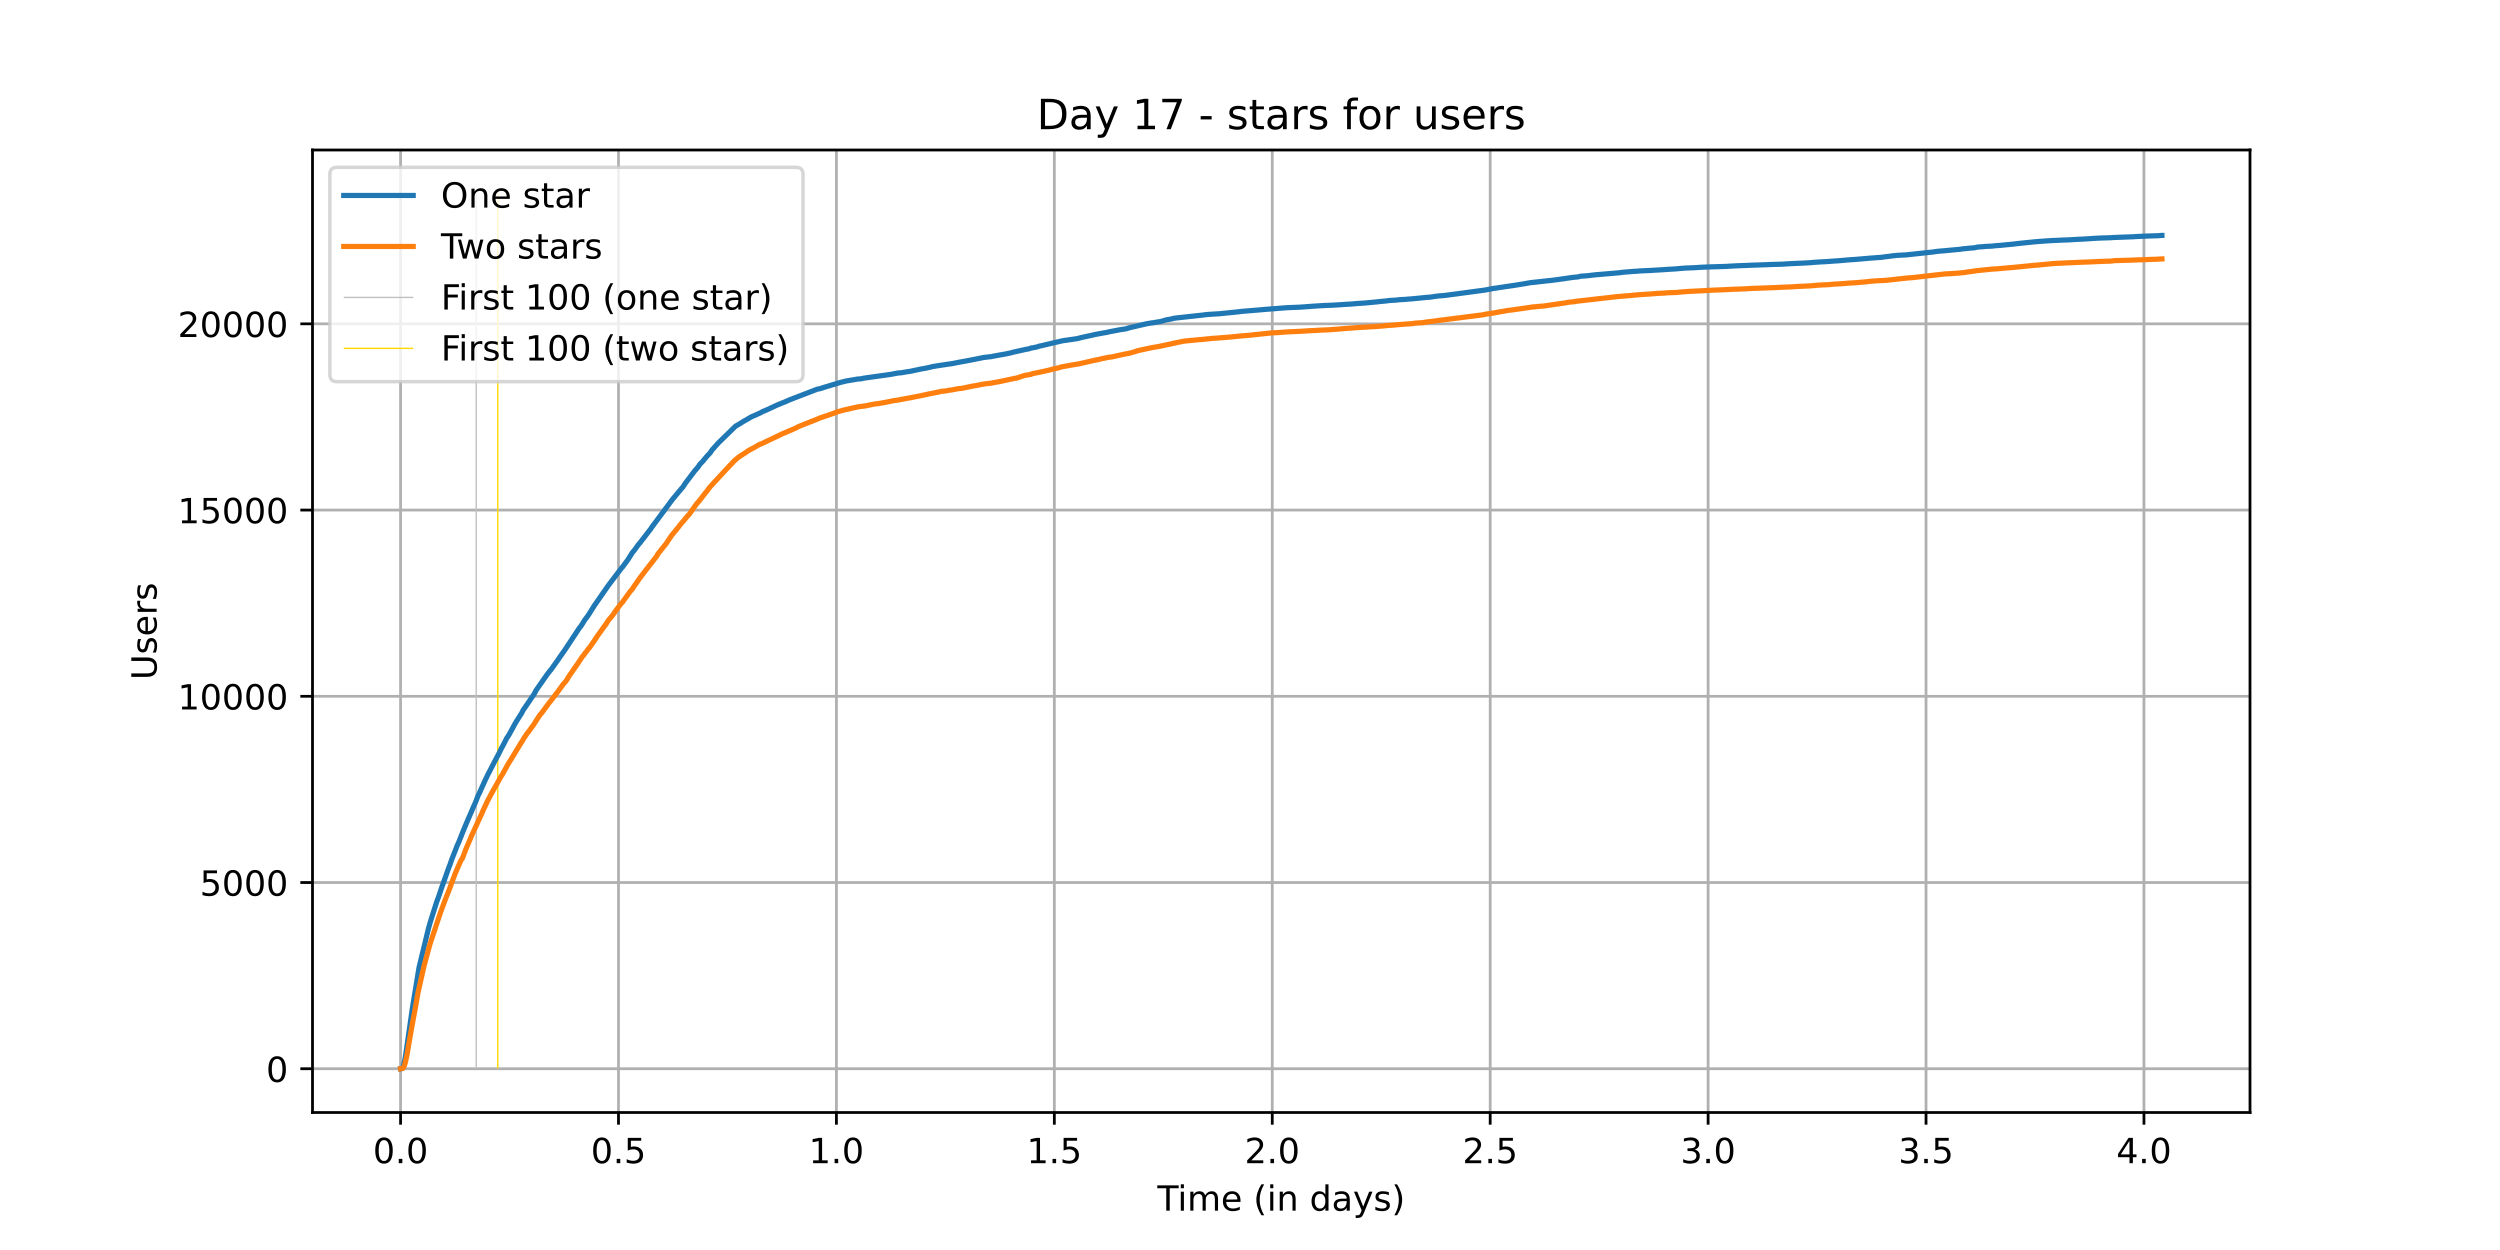 <?xml version="1.0" encoding="utf-8" standalone="no"?>
<!DOCTYPE svg PUBLIC "-//W3C//DTD SVG 1.1//EN"
  "http://www.w3.org/Graphics/SVG/1.1/DTD/svg11.dtd">
<!-- Created with matplotlib (https://matplotlib.org/) -->
<svg height="360pt" version="1.1" viewBox="0 0 720 360" width="720pt" xmlns="http://www.w3.org/2000/svg" xmlns:xlink="http://www.w3.org/1999/xlink">
 <defs>
  <style type="text/css">*{stroke-linecap:butt;stroke-linejoin:round;}</style>
 </defs>
 <g id="figure_1">
  <g id="patch_1">
   <path d="M 0 360 
L 720 360 
L 720 0 
L 0 0 
z
" style="fill:#ffffff;"/>
  </g>
  <g id="axes_1">
   <g id="patch_2">
    <path d="M 90 320.4 
L 648 320.4 
L 648 43.2 
L 90 43.2 
z
" style="fill:#ffffff;"/>
   </g>
   <g id="matplotlib.axis_1">
    <g id="xtick_1">
     <g id="line2d_1">
      <path clip-path="url(#p33cd0aee3c)" d="M 115.364 320.4 
L 115.364 43.2 
" style="fill:none;stroke:#b0b0b0;stroke-linecap:square;stroke-width:0.8;"/>
     </g>
     <g id="line2d_2">
      <defs>
       <path d="M 0 0 
L 0 3.5 
" id="mde3e3aaac9" style="stroke:#000000;stroke-width:0.8;"/>
      </defs>
      <g>
       <use style="stroke:#000000;stroke-width:0.8;" x="115.364" xlink:href="#mde3e3aaac9" y="320.4"/>
      </g>
     </g>
     <g id="text_1">
      <!-- 0.0 -->
      <g transform="translate(107.412 334.998)scale(0.1 -0.1)">
       <defs>
        <path d="M 31.781 66.406 
Q 24.172 66.406 20.328 58.906 
Q 16.5 51.422 16.5 36.375 
Q 16.5 21.391 20.328 13.891 
Q 24.172 6.391 31.781 6.391 
Q 39.453 6.391 43.281 13.891 
Q 47.125 21.391 47.125 36.375 
Q 47.125 51.422 43.281 58.906 
Q 39.453 66.406 31.781 66.406 
z
M 31.781 74.219 
Q 44.047 74.219 50.516 64.516 
Q 56.984 54.828 56.984 36.375 
Q 56.984 17.969 50.516 8.266 
Q 44.047 -1.422 31.781 -1.422 
Q 19.531 -1.422 13.062 8.266 
Q 6.594 17.969 6.594 36.375 
Q 6.594 54.828 13.062 64.516 
Q 19.531 74.219 31.781 74.219 
z
" id="DejaVuSans-48"/>
        <path d="M 10.688 12.406 
L 21 12.406 
L 21 0 
L 10.688 0 
z
" id="DejaVuSans-46"/>
       </defs>
       <use xlink:href="#DejaVuSans-48"/>
       <use x="63.623" xlink:href="#DejaVuSans-46"/>
       <use x="95.41" xlink:href="#DejaVuSans-48"/>
      </g>
     </g>
    </g>
    <g id="xtick_2">
     <g id="line2d_3">
      <path clip-path="url(#p33cd0aee3c)" d="M 178.125 320.4 
L 178.125 43.2 
" style="fill:none;stroke:#b0b0b0;stroke-linecap:square;stroke-width:0.8;"/>
     </g>
     <g id="line2d_4">
      <g>
       <use style="stroke:#000000;stroke-width:0.8;" x="178.125" xlink:href="#mde3e3aaac9" y="320.4"/>
      </g>
     </g>
     <g id="text_2">
      <!-- 0.5 -->
      <g transform="translate(170.174 334.998)scale(0.1 -0.1)">
       <defs>
        <path d="M 10.797 72.906 
L 49.516 72.906 
L 49.516 64.594 
L 19.828 64.594 
L 19.828 46.734 
Q 21.969 47.469 24.109 47.828 
Q 26.266 48.188 28.422 48.188 
Q 40.625 48.188 47.75 41.5 
Q 54.891 34.812 54.891 23.391 
Q 54.891 11.625 47.562 5.094 
Q 40.234 -1.422 26.906 -1.422 
Q 22.312 -1.422 17.547 -0.641 
Q 12.797 0.141 7.719 1.703 
L 7.719 11.625 
Q 12.109 9.234 16.797 8.062 
Q 21.484 6.891 26.703 6.891 
Q 35.156 6.891 40.078 11.328 
Q 45.016 15.766 45.016 23.391 
Q 45.016 31 40.078 35.438 
Q 35.156 39.891 26.703 39.891 
Q 22.75 39.891 18.812 39.016 
Q 14.891 38.141 10.797 36.281 
z
" id="DejaVuSans-53"/>
       </defs>
       <use xlink:href="#DejaVuSans-48"/>
       <use x="63.623" xlink:href="#DejaVuSans-46"/>
       <use x="95.41" xlink:href="#DejaVuSans-53"/>
      </g>
     </g>
    </g>
    <g id="xtick_3">
     <g id="line2d_5">
      <path clip-path="url(#p33cd0aee3c)" d="M 240.887 320.4 
L 240.887 43.2 
" style="fill:none;stroke:#b0b0b0;stroke-linecap:square;stroke-width:0.8;"/>
     </g>
     <g id="line2d_6">
      <g>
       <use style="stroke:#000000;stroke-width:0.8;" x="240.887" xlink:href="#mde3e3aaac9" y="320.4"/>
      </g>
     </g>
     <g id="text_3">
      <!-- 1.0 -->
      <g transform="translate(232.936 334.998)scale(0.1 -0.1)">
       <defs>
        <path d="M 12.406 8.297 
L 28.516 8.297 
L 28.516 63.922 
L 10.984 60.406 
L 10.984 69.391 
L 28.422 72.906 
L 38.281 72.906 
L 38.281 8.297 
L 54.391 8.297 
L 54.391 0 
L 12.406 0 
z
" id="DejaVuSans-49"/>
       </defs>
       <use xlink:href="#DejaVuSans-49"/>
       <use x="63.623" xlink:href="#DejaVuSans-46"/>
       <use x="95.41" xlink:href="#DejaVuSans-48"/>
      </g>
     </g>
    </g>
    <g id="xtick_4">
     <g id="line2d_7">
      <path clip-path="url(#p33cd0aee3c)" d="M 303.649 320.4 
L 303.649 43.2 
" style="fill:none;stroke:#b0b0b0;stroke-linecap:square;stroke-width:0.8;"/>
     </g>
     <g id="line2d_8">
      <g>
       <use style="stroke:#000000;stroke-width:0.8;" x="303.649" xlink:href="#mde3e3aaac9" y="320.4"/>
      </g>
     </g>
     <g id="text_4">
      <!-- 1.5 -->
      <g transform="translate(295.698 334.998)scale(0.1 -0.1)">
       <use xlink:href="#DejaVuSans-49"/>
       <use x="63.623" xlink:href="#DejaVuSans-46"/>
       <use x="95.41" xlink:href="#DejaVuSans-53"/>
      </g>
     </g>
    </g>
    <g id="xtick_5">
     <g id="line2d_9">
      <path clip-path="url(#p33cd0aee3c)" d="M 366.411 320.4 
L 366.411 43.2 
" style="fill:none;stroke:#b0b0b0;stroke-linecap:square;stroke-width:0.8;"/>
     </g>
     <g id="line2d_10">
      <g>
       <use style="stroke:#000000;stroke-width:0.8;" x="366.411" xlink:href="#mde3e3aaac9" y="320.4"/>
      </g>
     </g>
     <g id="text_5">
      <!-- 2.0 -->
      <g transform="translate(358.46 334.998)scale(0.1 -0.1)">
       <defs>
        <path d="M 19.188 8.297 
L 53.609 8.297 
L 53.609 0 
L 7.328 0 
L 7.328 8.297 
Q 12.938 14.109 22.625 23.891 
Q 32.328 33.688 34.812 36.531 
Q 39.547 41.844 41.422 45.531 
Q 43.312 49.219 43.312 52.781 
Q 43.312 58.594 39.234 62.25 
Q 35.156 65.922 28.609 65.922 
Q 23.969 65.922 18.812 64.312 
Q 13.672 62.703 7.812 59.422 
L 7.812 69.391 
Q 13.766 71.781 18.938 73 
Q 24.125 74.219 28.422 74.219 
Q 39.75 74.219 46.484 68.547 
Q 53.219 62.891 53.219 53.422 
Q 53.219 48.922 51.531 44.891 
Q 49.859 40.875 45.406 35.406 
Q 44.188 33.984 37.641 27.219 
Q 31.109 20.453 19.188 8.297 
z
" id="DejaVuSans-50"/>
       </defs>
       <use xlink:href="#DejaVuSans-50"/>
       <use x="63.623" xlink:href="#DejaVuSans-46"/>
       <use x="95.41" xlink:href="#DejaVuSans-48"/>
      </g>
     </g>
    </g>
    <g id="xtick_6">
     <g id="line2d_11">
      <path clip-path="url(#p33cd0aee3c)" d="M 429.173 320.4 
L 429.173 43.2 
" style="fill:none;stroke:#b0b0b0;stroke-linecap:square;stroke-width:0.8;"/>
     </g>
     <g id="line2d_12">
      <g>
       <use style="stroke:#000000;stroke-width:0.8;" x="429.173" xlink:href="#mde3e3aaac9" y="320.4"/>
      </g>
     </g>
     <g id="text_6">
      <!-- 2.5 -->
      <g transform="translate(421.221 334.998)scale(0.1 -0.1)">
       <use xlink:href="#DejaVuSans-50"/>
       <use x="63.623" xlink:href="#DejaVuSans-46"/>
       <use x="95.41" xlink:href="#DejaVuSans-53"/>
      </g>
     </g>
    </g>
    <g id="xtick_7">
     <g id="line2d_13">
      <path clip-path="url(#p33cd0aee3c)" d="M 491.935 320.4 
L 491.935 43.2 
" style="fill:none;stroke:#b0b0b0;stroke-linecap:square;stroke-width:0.8;"/>
     </g>
     <g id="line2d_14">
      <g>
       <use style="stroke:#000000;stroke-width:0.8;" x="491.935" xlink:href="#mde3e3aaac9" y="320.4"/>
      </g>
     </g>
     <g id="text_7">
      <!-- 3.0 -->
      <g transform="translate(483.983 334.998)scale(0.1 -0.1)">
       <defs>
        <path d="M 40.578 39.312 
Q 47.656 37.797 51.625 33 
Q 55.609 28.219 55.609 21.188 
Q 55.609 10.406 48.188 4.484 
Q 40.766 -1.422 27.094 -1.422 
Q 22.516 -1.422 17.656 -0.516 
Q 12.797 0.391 7.625 2.203 
L 7.625 11.719 
Q 11.719 9.328 16.594 8.109 
Q 21.484 6.891 26.812 6.891 
Q 36.078 6.891 40.938 10.547 
Q 45.797 14.203 45.797 21.188 
Q 45.797 27.641 41.281 31.266 
Q 36.766 34.906 28.719 34.906 
L 20.219 34.906 
L 20.219 43.016 
L 29.109 43.016 
Q 36.375 43.016 40.234 45.922 
Q 44.094 48.828 44.094 54.297 
Q 44.094 59.906 40.109 62.906 
Q 36.141 65.922 28.719 65.922 
Q 24.656 65.922 20.016 65.031 
Q 15.375 64.156 9.812 62.312 
L 9.812 71.094 
Q 15.438 72.656 20.344 73.438 
Q 25.25 74.219 29.594 74.219 
Q 40.828 74.219 47.359 69.109 
Q 53.906 64.016 53.906 55.328 
Q 53.906 49.266 50.438 45.094 
Q 46.969 40.922 40.578 39.312 
z
" id="DejaVuSans-51"/>
       </defs>
       <use xlink:href="#DejaVuSans-51"/>
       <use x="63.623" xlink:href="#DejaVuSans-46"/>
       <use x="95.41" xlink:href="#DejaVuSans-48"/>
      </g>
     </g>
    </g>
    <g id="xtick_8">
     <g id="line2d_15">
      <path clip-path="url(#p33cd0aee3c)" d="M 554.697 320.4 
L 554.697 43.2 
" style="fill:none;stroke:#b0b0b0;stroke-linecap:square;stroke-width:0.8;"/>
     </g>
     <g id="line2d_16">
      <g>
       <use style="stroke:#000000;stroke-width:0.8;" x="554.697" xlink:href="#mde3e3aaac9" y="320.4"/>
      </g>
     </g>
     <g id="text_8">
      <!-- 3.5 -->
      <g transform="translate(546.745 334.998)scale(0.1 -0.1)">
       <use xlink:href="#DejaVuSans-51"/>
       <use x="63.623" xlink:href="#DejaVuSans-46"/>
       <use x="95.41" xlink:href="#DejaVuSans-53"/>
      </g>
     </g>
    </g>
    <g id="xtick_9">
     <g id="line2d_17">
      <path clip-path="url(#p33cd0aee3c)" d="M 617.459 320.4 
L 617.459 43.2 
" style="fill:none;stroke:#b0b0b0;stroke-linecap:square;stroke-width:0.8;"/>
     </g>
     <g id="line2d_18">
      <g>
       <use style="stroke:#000000;stroke-width:0.8;" x="617.459" xlink:href="#mde3e3aaac9" y="320.4"/>
      </g>
     </g>
     <g id="text_9">
      <!-- 4.0 -->
      <g transform="translate(609.507 334.998)scale(0.1 -0.1)">
       <defs>
        <path d="M 37.797 64.312 
L 12.891 25.391 
L 37.797 25.391 
z
M 35.203 72.906 
L 47.609 72.906 
L 47.609 25.391 
L 58.016 25.391 
L 58.016 17.188 
L 47.609 17.188 
L 47.609 0 
L 37.797 0 
L 37.797 17.188 
L 4.891 17.188 
L 4.891 26.703 
z
" id="DejaVuSans-52"/>
       </defs>
       <use xlink:href="#DejaVuSans-52"/>
       <use x="63.623" xlink:href="#DejaVuSans-46"/>
       <use x="95.41" xlink:href="#DejaVuSans-48"/>
      </g>
     </g>
    </g>
    <g id="text_10">
     <!-- Time (in days) -->
     <g transform="translate(333.327 348.677)scale(0.1 -0.1)">
      <defs>
       <path d="M -0.297 72.906 
L 61.375 72.906 
L 61.375 64.594 
L 35.5 64.594 
L 35.5 0 
L 25.594 0 
L 25.594 64.594 
L -0.297 64.594 
z
" id="DejaVuSans-84"/>
       <path d="M 9.422 54.688 
L 18.406 54.688 
L 18.406 0 
L 9.422 0 
z
M 9.422 75.984 
L 18.406 75.984 
L 18.406 64.594 
L 9.422 64.594 
z
" id="DejaVuSans-105"/>
       <path d="M 52 44.188 
Q 55.375 50.25 60.062 53.125 
Q 64.75 56 71.094 56 
Q 79.641 56 84.281 50.016 
Q 88.922 44.047 88.922 33.016 
L 88.922 0 
L 79.891 0 
L 79.891 32.719 
Q 79.891 40.578 77.094 44.375 
Q 74.312 48.188 68.609 48.188 
Q 61.625 48.188 57.562 43.547 
Q 53.516 38.922 53.516 30.906 
L 53.516 0 
L 44.484 0 
L 44.484 32.719 
Q 44.484 40.625 41.703 44.406 
Q 38.922 48.188 33.109 48.188 
Q 26.219 48.188 22.156 43.531 
Q 18.109 38.875 18.109 30.906 
L 18.109 0 
L 9.078 0 
L 9.078 54.688 
L 18.109 54.688 
L 18.109 46.188 
Q 21.188 51.219 25.484 53.609 
Q 29.781 56 35.688 56 
Q 41.656 56 45.828 52.969 
Q 50 49.953 52 44.188 
z
" id="DejaVuSans-109"/>
       <path d="M 56.203 29.594 
L 56.203 25.203 
L 14.891 25.203 
Q 15.484 15.922 20.484 11.062 
Q 25.484 6.203 34.422 6.203 
Q 39.594 6.203 44.453 7.469 
Q 49.312 8.734 54.109 11.281 
L 54.109 2.781 
Q 49.266 0.734 44.188 -0.344 
Q 39.109 -1.422 33.891 -1.422 
Q 20.797 -1.422 13.156 6.188 
Q 5.516 13.812 5.516 26.812 
Q 5.516 40.234 12.766 48.109 
Q 20.016 56 32.328 56 
Q 43.359 56 49.781 48.891 
Q 56.203 41.797 56.203 29.594 
z
M 47.219 32.234 
Q 47.125 39.594 43.094 43.984 
Q 39.062 48.391 32.422 48.391 
Q 24.906 48.391 20.391 44.141 
Q 15.875 39.891 15.188 32.172 
z
" id="DejaVuSans-101"/>
       <path id="DejaVuSans-32"/>
       <path d="M 31 75.875 
Q 24.469 64.656 21.281 53.656 
Q 18.109 42.672 18.109 31.391 
Q 18.109 20.125 21.312 9.062 
Q 24.516 -2 31 -13.188 
L 23.188 -13.188 
Q 15.875 -1.703 12.234 9.375 
Q 8.594 20.453 8.594 31.391 
Q 8.594 42.281 12.203 53.312 
Q 15.828 64.359 23.188 75.875 
z
" id="DejaVuSans-40"/>
       <path d="M 54.891 33.016 
L 54.891 0 
L 45.906 0 
L 45.906 32.719 
Q 45.906 40.484 42.875 44.328 
Q 39.844 48.188 33.797 48.188 
Q 26.516 48.188 22.312 43.547 
Q 18.109 38.922 18.109 30.906 
L 18.109 0 
L 9.078 0 
L 9.078 54.688 
L 18.109 54.688 
L 18.109 46.188 
Q 21.344 51.125 25.703 53.562 
Q 30.078 56 35.797 56 
Q 45.219 56 50.047 50.172 
Q 54.891 44.344 54.891 33.016 
z
" id="DejaVuSans-110"/>
       <path d="M 45.406 46.391 
L 45.406 75.984 
L 54.391 75.984 
L 54.391 0 
L 45.406 0 
L 45.406 8.203 
Q 42.578 3.328 38.25 0.953 
Q 33.938 -1.422 27.875 -1.422 
Q 17.969 -1.422 11.734 6.484 
Q 5.516 14.406 5.516 27.297 
Q 5.516 40.188 11.734 48.094 
Q 17.969 56 27.875 56 
Q 33.938 56 38.25 53.625 
Q 42.578 51.266 45.406 46.391 
z
M 14.797 27.297 
Q 14.797 17.391 18.875 11.75 
Q 22.953 6.109 30.078 6.109 
Q 37.203 6.109 41.297 11.75 
Q 45.406 17.391 45.406 27.297 
Q 45.406 37.203 41.297 42.844 
Q 37.203 48.484 30.078 48.484 
Q 22.953 48.484 18.875 42.844 
Q 14.797 37.203 14.797 27.297 
z
" id="DejaVuSans-100"/>
       <path d="M 34.281 27.484 
Q 23.391 27.484 19.188 25 
Q 14.984 22.516 14.984 16.5 
Q 14.984 11.719 18.141 8.906 
Q 21.297 6.109 26.703 6.109 
Q 34.188 6.109 38.703 11.406 
Q 43.219 16.703 43.219 25.484 
L 43.219 27.484 
z
M 52.203 31.203 
L 52.203 0 
L 43.219 0 
L 43.219 8.297 
Q 40.141 3.328 35.547 0.953 
Q 30.953 -1.422 24.312 -1.422 
Q 15.922 -1.422 10.953 3.297 
Q 6 8.016 6 15.922 
Q 6 25.141 12.172 29.828 
Q 18.359 34.516 30.609 34.516 
L 43.219 34.516 
L 43.219 35.406 
Q 43.219 41.609 39.141 45 
Q 35.062 48.391 27.688 48.391 
Q 23 48.391 18.547 47.266 
Q 14.109 46.141 10.016 43.891 
L 10.016 52.203 
Q 14.938 54.109 19.578 55.047 
Q 24.219 56 28.609 56 
Q 40.484 56 46.344 49.844 
Q 52.203 43.703 52.203 31.203 
z
" id="DejaVuSans-97"/>
       <path d="M 32.172 -5.078 
Q 28.375 -14.844 24.75 -17.812 
Q 21.141 -20.797 15.094 -20.797 
L 7.906 -20.797 
L 7.906 -13.281 
L 13.188 -13.281 
Q 16.891 -13.281 18.938 -11.516 
Q 21 -9.766 23.484 -3.219 
L 25.094 0.875 
L 2.984 54.688 
L 12.5 54.688 
L 29.594 11.922 
L 46.688 54.688 
L 56.203 54.688 
z
" id="DejaVuSans-121"/>
       <path d="M 44.281 53.078 
L 44.281 44.578 
Q 40.484 46.531 36.375 47.5 
Q 32.281 48.484 27.875 48.484 
Q 21.188 48.484 17.844 46.438 
Q 14.5 44.391 14.5 40.281 
Q 14.5 37.156 16.891 35.375 
Q 19.281 33.594 26.516 31.984 
L 29.594 31.297 
Q 39.156 29.25 43.188 25.516 
Q 47.219 21.781 47.219 15.094 
Q 47.219 7.469 41.188 3.016 
Q 35.156 -1.422 24.609 -1.422 
Q 20.219 -1.422 15.453 -0.562 
Q 10.688 0.297 5.422 2 
L 5.422 11.281 
Q 10.406 8.688 15.234 7.391 
Q 20.062 6.109 24.812 6.109 
Q 31.156 6.109 34.562 8.281 
Q 37.984 10.453 37.984 14.406 
Q 37.984 18.062 35.516 20.016 
Q 33.062 21.969 24.703 23.781 
L 21.578 24.516 
Q 13.234 26.266 9.516 29.906 
Q 5.812 33.547 5.812 39.891 
Q 5.812 47.609 11.281 51.797 
Q 16.75 56 26.812 56 
Q 31.781 56 36.172 55.266 
Q 40.578 54.547 44.281 53.078 
z
" id="DejaVuSans-115"/>
       <path d="M 8.016 75.875 
L 15.828 75.875 
Q 23.141 64.359 26.781 53.312 
Q 30.422 42.281 30.422 31.391 
Q 30.422 20.453 26.781 9.375 
Q 23.141 -1.703 15.828 -13.188 
L 8.016 -13.188 
Q 14.5 -2 17.703 9.062 
Q 20.906 20.125 20.906 31.391 
Q 20.906 42.672 17.703 53.656 
Q 14.5 64.656 8.016 75.875 
z
" id="DejaVuSans-41"/>
      </defs>
      <use xlink:href="#DejaVuSans-84"/>
      <use x="57.959" xlink:href="#DejaVuSans-105"/>
      <use x="85.742" xlink:href="#DejaVuSans-109"/>
      <use x="183.154" xlink:href="#DejaVuSans-101"/>
      <use x="244.678" xlink:href="#DejaVuSans-32"/>
      <use x="276.465" xlink:href="#DejaVuSans-40"/>
      <use x="315.479" xlink:href="#DejaVuSans-105"/>
      <use x="343.262" xlink:href="#DejaVuSans-110"/>
      <use x="406.641" xlink:href="#DejaVuSans-32"/>
      <use x="438.428" xlink:href="#DejaVuSans-100"/>
      <use x="501.904" xlink:href="#DejaVuSans-97"/>
      <use x="563.184" xlink:href="#DejaVuSans-121"/>
      <use x="622.363" xlink:href="#DejaVuSans-115"/>
      <use x="674.463" xlink:href="#DejaVuSans-41"/>
     </g>
    </g>
   </g>
   <g id="matplotlib.axis_2">
    <g id="ytick_1">
     <g id="line2d_19">
      <path clip-path="url(#p33cd0aee3c)" d="M 90 307.8 
L 648 307.8 
" style="fill:none;stroke:#b0b0b0;stroke-linecap:square;stroke-width:0.8;"/>
     </g>
     <g id="line2d_20">
      <defs>
       <path d="M 0 0 
L -3.5 0 
" id="m12cf17c0ce" style="stroke:#000000;stroke-width:0.8;"/>
      </defs>
      <g>
       <use style="stroke:#000000;stroke-width:0.8;" x="90" xlink:href="#m12cf17c0ce" y="307.8"/>
      </g>
     </g>
     <g id="text_11">
      <!-- 0 -->
      <g transform="translate(76.638 311.599)scale(0.1 -0.1)">
       <use xlink:href="#DejaVuSans-48"/>
      </g>
     </g>
    </g>
    <g id="ytick_2">
     <g id="line2d_21">
      <path clip-path="url(#p33cd0aee3c)" d="M 90 254.166 
L 648 254.166 
" style="fill:none;stroke:#b0b0b0;stroke-linecap:square;stroke-width:0.8;"/>
     </g>
     <g id="line2d_22">
      <g>
       <use style="stroke:#000000;stroke-width:0.8;" x="90" xlink:href="#m12cf17c0ce" y="254.166"/>
      </g>
     </g>
     <g id="text_12">
      <!-- 5000 -->
      <g transform="translate(57.55 257.966)scale(0.1 -0.1)">
       <use xlink:href="#DejaVuSans-53"/>
       <use x="63.623" xlink:href="#DejaVuSans-48"/>
       <use x="127.246" xlink:href="#DejaVuSans-48"/>
       <use x="190.869" xlink:href="#DejaVuSans-48"/>
      </g>
     </g>
    </g>
    <g id="ytick_3">
     <g id="line2d_23">
      <path clip-path="url(#p33cd0aee3c)" d="M 90 200.533 
L 648 200.533 
" style="fill:none;stroke:#b0b0b0;stroke-linecap:square;stroke-width:0.8;"/>
     </g>
     <g id="line2d_24">
      <g>
       <use style="stroke:#000000;stroke-width:0.8;" x="90" xlink:href="#m12cf17c0ce" y="200.533"/>
      </g>
     </g>
     <g id="text_13">
      <!-- 10000 -->
      <g transform="translate(51.188 204.332)scale(0.1 -0.1)">
       <use xlink:href="#DejaVuSans-49"/>
       <use x="63.623" xlink:href="#DejaVuSans-48"/>
       <use x="127.246" xlink:href="#DejaVuSans-48"/>
       <use x="190.869" xlink:href="#DejaVuSans-48"/>
       <use x="254.492" xlink:href="#DejaVuSans-48"/>
      </g>
     </g>
    </g>
    <g id="ytick_4">
     <g id="line2d_25">
      <path clip-path="url(#p33cd0aee3c)" d="M 90 146.899 
L 648 146.899 
" style="fill:none;stroke:#b0b0b0;stroke-linecap:square;stroke-width:0.8;"/>
     </g>
     <g id="line2d_26">
      <g>
       <use style="stroke:#000000;stroke-width:0.8;" x="90" xlink:href="#m12cf17c0ce" y="146.899"/>
      </g>
     </g>
     <g id="text_14">
      <!-- 15000 -->
      <g transform="translate(51.188 150.698)scale(0.1 -0.1)">
       <use xlink:href="#DejaVuSans-49"/>
       <use x="63.623" xlink:href="#DejaVuSans-53"/>
       <use x="127.246" xlink:href="#DejaVuSans-48"/>
       <use x="190.869" xlink:href="#DejaVuSans-48"/>
       <use x="254.492" xlink:href="#DejaVuSans-48"/>
      </g>
     </g>
    </g>
    <g id="ytick_5">
     <g id="line2d_27">
      <path clip-path="url(#p33cd0aee3c)" d="M 90 93.265 
L 648 93.265 
" style="fill:none;stroke:#b0b0b0;stroke-linecap:square;stroke-width:0.8;"/>
     </g>
     <g id="line2d_28">
      <g>
       <use style="stroke:#000000;stroke-width:0.8;" x="90" xlink:href="#m12cf17c0ce" y="93.265"/>
      </g>
     </g>
     <g id="text_15">
      <!-- 20000 -->
      <g transform="translate(51.188 97.064)scale(0.1 -0.1)">
       <use xlink:href="#DejaVuSans-50"/>
       <use x="63.623" xlink:href="#DejaVuSans-48"/>
       <use x="127.246" xlink:href="#DejaVuSans-48"/>
       <use x="190.869" xlink:href="#DejaVuSans-48"/>
       <use x="254.492" xlink:href="#DejaVuSans-48"/>
      </g>
     </g>
    </g>
    <g id="text_16">
     <!-- Users -->
     <g transform="translate(45.108 195.801)rotate(-90)scale(0.1 -0.1)">
      <defs>
       <path d="M 8.688 72.906 
L 18.609 72.906 
L 18.609 28.609 
Q 18.609 16.891 22.844 11.734 
Q 27.094 6.594 36.625 6.594 
Q 46.094 6.594 50.344 11.734 
Q 54.594 16.891 54.594 28.609 
L 54.594 72.906 
L 64.5 72.906 
L 64.5 27.391 
Q 64.5 13.141 57.438 5.859 
Q 50.391 -1.422 36.625 -1.422 
Q 22.797 -1.422 15.734 5.859 
Q 8.688 13.141 8.688 27.391 
z
" id="DejaVuSans-85"/>
       <path d="M 41.109 46.297 
Q 39.594 47.172 37.812 47.578 
Q 36.031 48 33.891 48 
Q 26.266 48 22.188 43.047 
Q 18.109 38.094 18.109 28.812 
L 18.109 0 
L 9.078 0 
L 9.078 54.688 
L 18.109 54.688 
L 18.109 46.188 
Q 20.953 51.172 25.484 53.578 
Q 30.031 56 36.531 56 
Q 37.453 56 38.578 55.875 
Q 39.703 55.766 41.062 55.516 
z
" id="DejaVuSans-114"/>
      </defs>
      <use xlink:href="#DejaVuSans-85"/>
      <use x="73.193" xlink:href="#DejaVuSans-115"/>
      <use x="125.293" xlink:href="#DejaVuSans-101"/>
      <use x="186.816" xlink:href="#DejaVuSans-114"/>
      <use x="227.93" xlink:href="#DejaVuSans-115"/>
     </g>
    </g>
   </g>
   <g id="LineCollection_1">
    <path clip-path="url(#p33cd0aee3c)" d="M 137.156 307.8 
L 137.156 55.8 
" style="fill:none;stroke:#c0c0c0;stroke-width:0.4;"/>
   </g>
   <g id="LineCollection_2">
    <path clip-path="url(#p33cd0aee3c)" d="M 143.362 307.8 
L 143.362 55.8 
" style="fill:none;stroke:#ffd700;stroke-width:0.4;"/>
   </g>
   <g id="line2d_29">
    <path clip-path="url(#p33cd0aee3c)" d="M 115.364 307.8 
L 115.84 307.746 
L 116.099 307.242 
L 116.53 305.601 
L 116.79 304.153 
L 118.776 290.305 
L 120.678 278.677 
L 123.443 267.231 
L 123.961 265.429 
L 125.689 259.959 
L 126.38 258.092 
L 127.159 255.754 
L 129.237 249.919 
L 129.668 248.803 
L 130.1 247.537 
L 131.311 244.459 
L 131.656 243.547 
L 132.089 242.624 
L 133.472 239.138 
L 134.596 236.456 
L 135.721 233.882 
L 136.238 232.648 
L 137.015 230.911 
L 137.707 229.066 
L 137.965 228.615 
L 139.78 224.582 
L 140.038 224.078 
L 140.471 223.145 
L 143.149 218.006 
L 143.667 217.052 
L 144.358 215.614 
L 145.049 214.349 
L 145.914 212.643 
L 146.604 211.603 
L 148.418 208.267 
L 148.85 207.569 
L 150.234 205.381 
L 150.666 204.523 
L 151.529 203.268 
L 152.307 202.131 
L 153.862 199.835 
L 154.381 198.827 
L 157.577 194.247 
L 158.354 193.238 
L 158.613 192.96 
L 160.859 189.806 
L 161.119 189.398 
L 162.069 188.057 
L 162.759 187.071 
L 166.648 181.171 
L 166.907 180.795 
L 167.253 180.399 
L 167.857 179.465 
L 168.376 178.596 
L 168.634 178.242 
L 168.98 177.813 
L 169.499 177.073 
L 171.313 174.188 
L 171.659 173.716 
L 175.114 168.728 
L 179.087 163.482 
L 179.26 163.332 
L 180.815 161.219 
L 181.246 160.543 
L 181.938 159.439 
L 182.283 158.934 
L 182.542 158.655 
L 183.146 157.84 
L 183.752 156.993 
L 184.442 156.167 
L 187.207 152.584 
L 187.294 152.52 
L 187.64 151.941 
L 193.691 143.799 
L 196.37 140.592 
L 196.63 140.323 
L 196.803 140.066 
L 197.407 139.133 
L 200.085 135.604 
L 201.035 134.52 
L 201.555 133.727 
L 202.332 132.922 
L 203.368 131.678 
L 203.714 131.259 
L 204.147 130.82 
L 204.578 130.348 
L 205.184 129.425 
L 205.447 129.2 
L 205.793 128.781 
L 206.916 127.537 
L 211.844 122.732 
L 212.448 122.399 
L 212.794 122.174 
L 213.053 122.045 
L 213.744 121.595 
L 214.434 121.176 
L 214.694 121.037 
L 215.386 120.651 
L 215.817 120.382 
L 216.422 120.039 
L 218.149 119.288 
L 218.841 118.956 
L 219.099 118.849 
L 219.618 118.527 
L 220.395 118.237 
L 223.679 116.714 
L 223.937 116.607 
L 225.319 116.027 
L 225.752 115.877 
L 227.479 115.116 
L 228.515 114.719 
L 235.166 112.166 
L 235.512 112.048 
L 236.031 111.973 
L 237.499 111.501 
L 238.795 111.115 
L 239.4 110.932 
L 239.745 110.814 
L 240.523 110.621 
L 240.954 110.45 
L 241.559 110.289 
L 242.163 110.096 
L 243.113 109.881 
L 243.632 109.731 
L 246.136 109.323 
L 246.742 109.194 
L 247.951 109.098 
L 248.728 108.926 
L 249.42 108.819 
L 256.589 107.811 
L 258.49 107.446 
L 259.7 107.339 
L 261.254 107.06 
L 262.032 106.963 
L 265.141 106.298 
L 266.61 106.041 
L 266.868 105.976 
L 268.078 105.719 
L 268.596 105.569 
L 271.447 105.118 
L 271.879 105.065 
L 272.483 104.968 
L 273.521 104.818 
L 274.211 104.721 
L 276.633 104.239 
L 277.237 104.142 
L 279.052 103.799 
L 280.692 103.488 
L 283.371 102.941 
L 284.148 102.855 
L 284.492 102.812 
L 285.53 102.705 
L 285.788 102.63 
L 287.603 102.297 
L 289.676 101.932 
L 290.28 101.804 
L 291.231 101.6 
L 291.662 101.46 
L 295.637 100.581 
L 296.241 100.495 
L 296.931 100.238 
L 297.623 100.13 
L 298.227 100.002 
L 298.66 99.916 
L 299.265 99.701 
L 299.783 99.594 
L 305.657 98.221 
L 306.176 98.114 
L 310.236 97.524 
L 310.755 97.384 
L 311.618 97.17 
L 315.077 96.419 
L 315.423 96.322 
L 316.029 96.215 
L 317.756 95.893 
L 318.448 95.786 
L 318.793 95.711 
L 319.916 95.464 
L 320.522 95.357 
L 321.041 95.25 
L 322.768 94.928 
L 323.547 94.821 
L 324.67 94.617 
L 324.93 94.467 
L 330.375 93.212 
L 331.067 93.104 
L 331.413 93.029 
L 332.277 92.933 
L 332.709 92.836 
L 333.832 92.665 
L 334.35 92.579 
L 335.909 92.118 
L 337.291 91.882 
L 337.897 91.71 
L 338.414 91.613 
L 346.278 90.755 
L 347.055 90.648 
L 347.832 90.562 
L 349.561 90.455 
L 351.289 90.348 
L 356.041 89.865 
L 356.905 89.768 
L 357.683 89.672 
L 358.806 89.575 
L 359.41 89.532 
L 360.706 89.425 
L 363.471 89.189 
L 364.679 89.082 
L 366.925 88.91 
L 368.221 88.803 
L 370.555 88.621 
L 373.148 88.513 
L 374.357 88.47 
L 375.825 88.363 
L 378.071 88.192 
L 379.713 88.084 
L 381.353 87.988 
L 383.859 87.891 
L 384.464 87.848 
L 386.364 87.741 
L 386.968 87.687 
L 388.869 87.58 
L 391.375 87.376 
L 393.102 87.269 
L 396.644 86.936 
L 397.507 86.829 
L 398.112 86.776 
L 399.235 86.668 
L 400.101 86.55 
L 401.655 86.454 
L 402.259 86.411 
L 403.124 86.304 
L 404.593 86.229 
L 405.889 86.121 
L 406.493 86.078 
L 410.639 85.671 
L 411.935 85.574 
L 413.057 85.403 
L 413.663 85.306 
L 414.353 85.231 
L 415.736 85.124 
L 416.513 85.038 
L 427.832 83.515 
L 430.078 83.064 
L 430.77 82.989 
L 431.115 82.935 
L 431.633 82.839 
L 436.126 82.185 
L 436.643 82.099 
L 439.408 81.648 
L 440.877 81.391 
L 447.096 80.715 
L 447.959 80.608 
L 452.972 79.889 
L 453.576 79.835 
L 454.439 79.75 
L 455.303 79.535 
L 457.031 79.428 
L 457.981 79.321 
L 458.5 79.245 
L 459.535 79.138 
L 462.3 78.902 
L 463.596 78.795 
L 466.619 78.527 
L 467.311 78.419 
L 469.988 78.194 
L 471.63 78.098 
L 472.32 78.023 
L 474.914 77.915 
L 476.641 77.808 
L 478.541 77.701 
L 480.527 77.561 
L 482.428 77.454 
L 485.279 77.207 
L 488.043 77.1 
L 489.944 76.971 
L 492.535 76.864 
L 493.658 76.832 
L 497.114 76.725 
L 498.842 76.617 
L 501.173 76.51 
L 502.383 76.467 
L 504.802 76.36 
L 505.838 76.338 
L 508.776 76.231 
L 510.158 76.167 
L 513.699 76.07 
L 514.391 76.006 
L 515.946 75.92 
L 518.365 75.813 
L 519.746 75.749 
L 521.474 75.652 
L 522.165 75.577 
L 523.461 75.491 
L 523.807 75.459 
L 525.88 75.352 
L 527.953 75.201 
L 529.595 75.094 
L 532.618 74.826 
L 534.26 74.719 
L 537.025 74.483 
L 538.233 74.375 
L 540.394 74.215 
L 541.861 74.107 
L 542.898 73.957 
L 543.848 73.85 
L 544.884 73.7 
L 545.834 73.592 
L 546.44 73.539 
L 548.341 73.442 
L 548.858 73.421 
L 556.2 72.627 
L 556.892 72.552 
L 557.238 72.488 
L 558.102 72.37 
L 559.227 72.273 
L 559.831 72.23 
L 563.459 71.887 
L 564.669 71.78 
L 565.187 71.672 
L 566.311 71.576 
L 566.569 71.533 
L 567.692 71.436 
L 568.297 71.393 
L 568.902 71.308 
L 569.594 71.147 
L 571.063 71.05 
L 571.754 70.975 
L 573.742 70.879 
L 574.519 70.782 
L 575.988 70.675 
L 580.047 70.278 
L 580.824 70.171 
L 585.835 69.656 
L 587.131 69.548 
L 589.29 69.388 
L 591.019 69.28 
L 592.313 69.227 
L 594.559 69.119 
L 595.682 69.087 
L 597.238 68.991 
L 597.757 68.958 
L 600.089 68.851 
L 601.903 68.733 
L 603.458 68.626 
L 604.839 68.562 
L 607.863 68.465 
L 608.467 68.411 
L 611.059 68.315 
L 611.577 68.293 
L 614.428 68.186 
L 615.032 68.133 
L 617.451 68.025 
L 618.747 67.972 
L 621.772 67.875 
L 622.463 67.8 
L 622.636 67.8 
L 622.636 67.8 
" style="fill:none;stroke:#1f77b4;stroke-linecap:square;stroke-width:1.5;"/>
   </g>
   <g id="line2d_30">
    <path clip-path="url(#p33cd0aee3c)" d="M 115.364 307.8 
L 116.013 307.693 
L 116.272 307.339 
L 116.703 306.159 
L 117.222 303.81 
L 117.999 299.154 
L 118.776 294.788 
L 119.296 291.967 
L 119.555 290.637 
L 120.419 285.735 
L 122.061 278.43 
L 123.097 274.579 
L 123.789 272.037 
L 126.813 262.93 
L 128.198 259.176 
L 129.237 256.58 
L 131.051 251.688 
L 132.001 249.479 
L 132.693 247.945 
L 133.213 247.097 
L 134.165 244.566 
L 135.288 241.981 
L 135.721 240.897 
L 138.83 234.118 
L 139.175 233.303 
L 140.211 231.093 
L 140.557 230.396 
L 141.334 228.916 
L 141.94 227.832 
L 144.186 223.81 
L 144.791 222.876 
L 145.049 222.362 
L 145.568 221.428 
L 146.172 220.334 
L 147.037 218.918 
L 147.209 218.639 
L 148.072 217.223 
L 148.418 216.655 
L 150.147 213.791 
L 150.32 213.587 
L 150.839 212.665 
L 151.357 211.914 
L 151.702 211.356 
L 152.307 210.626 
L 152.48 210.38 
L 153.17 209.414 
L 153.516 208.975 
L 154.293 207.752 
L 155.502 205.875 
L 155.675 205.714 
L 156.021 205.306 
L 157.317 203.547 
L 158.354 202.152 
L 158.613 201.863 
L 160.513 199.385 
L 160.946 198.795 
L 162.242 197.014 
L 163.019 196.145 
L 163.882 194.719 
L 165.782 191.994 
L 166.302 191.254 
L 167.684 189.173 
L 168.203 188.572 
L 168.549 187.982 
L 168.721 187.886 
L 169.411 186.899 
L 169.757 186.556 
L 171.572 183.917 
L 172.09 183.102 
L 172.349 182.758 
L 174.164 180.216 
L 174.337 180.055 
L 174.941 179.079 
L 175.287 178.554 
L 175.718 178.06 
L 176.151 177.545 
L 176.41 177.256 
L 176.668 176.859 
L 177.533 175.614 
L 177.791 175.293 
L 178.914 173.769 
L 179.26 173.491 
L 179.692 172.825 
L 181.506 170.326 
L 182.025 169.758 
L 182.715 168.706 
L 182.888 168.47 
L 184.098 166.722 
L 184.615 166.025 
L 185.048 165.456 
L 185.911 164.319 
L 189.109 160.211 
L 189.455 159.567 
L 190.925 157.701 
L 191.702 156.778 
L 192.827 155.083 
L 193.431 154.193 
L 194.814 152.509 
L 195.16 152.091 
L 195.331 151.876 
L 196.196 150.761 
L 197.147 149.688 
L 197.58 149.109 
L 198.185 148.422 
L 198.53 148.068 
L 200.691 145 
L 200.864 144.861 
L 202.245 143.155 
L 202.764 142.437 
L 203.801 141.171 
L 204.406 140.313 
L 209.422 134.885 
L 209.681 134.66 
L 210.199 134.027 
L 210.545 133.737 
L 211.238 132.954 
L 211.93 132.321 
L 212.534 131.806 
L 212.794 131.603 
L 214.003 130.809 
L 214.434 130.562 
L 215.472 129.811 
L 218.064 128.417 
L 218.409 128.17 
L 218.841 127.966 
L 219.272 127.816 
L 225.579 124.813 
L 226.01 124.662 
L 226.615 124.384 
L 226.875 124.276 
L 227.221 124.115 
L 227.911 123.847 
L 228.429 123.6 
L 228.948 123.386 
L 230.071 122.807 
L 235.426 120.683 
L 236.031 120.415 
L 239.918 119.085 
L 240.35 118.945 
L 240.868 118.688 
L 241.904 118.409 
L 242.509 118.237 
L 243.027 118.087 
L 246.915 117.218 
L 247.432 117.111 
L 248.21 117.025 
L 249.074 116.928 
L 251.579 116.414 
L 252.184 116.317 
L 252.962 116.231 
L 255.035 115.867 
L 257.281 115.405 
L 257.971 115.309 
L 258.49 115.234 
L 259.094 115.126 
L 261.167 114.729 
L 261.859 114.622 
L 264.105 114.161 
L 264.709 114.064 
L 267.818 113.399 
L 268.337 113.303 
L 271.275 112.681 
L 272.483 112.584 
L 273.261 112.402 
L 274.125 112.295 
L 275.941 111.941 
L 277.064 111.833 
L 280.175 111.179 
L 280.865 111.082 
L 283.025 110.653 
L 283.715 110.546 
L 284.407 110.471 
L 285.357 110.364 
L 287.171 110.02 
L 287.776 109.924 
L 291.145 109.194 
L 291.662 109.098 
L 292.095 108.98 
L 292.785 108.905 
L 293.304 108.701 
L 293.649 108.605 
L 294.081 108.454 
L 294.514 108.304 
L 295.118 108.122 
L 296.931 107.821 
L 297.277 107.628 
L 299.869 107.103 
L 300.992 106.856 
L 301.425 106.738 
L 302.029 106.631 
L 303.065 106.33 
L 303.671 106.223 
L 304.448 106.019 
L 304.967 105.912 
L 305.744 105.644 
L 306.434 105.537 
L 308.335 105.183 
L 310.841 104.764 
L 315.51 103.702 
L 316.114 103.606 
L 316.806 103.434 
L 317.152 103.338 
L 319.312 102.898 
L 320.177 102.801 
L 323.72 102.018 
L 325.363 101.707 
L 327.178 101.182 
L 327.438 101.064 
L 328.388 100.838 
L 331.758 100.109 
L 334.092 99.712 
L 337.291 99.026 
L 337.724 98.918 
L 340.576 98.318 
L 341.353 98.21 
L 345.413 97.813 
L 346.882 97.706 
L 347.401 97.62 
L 348.438 97.545 
L 348.784 97.481 
L 350.511 97.374 
L 351.462 97.277 
L 351.98 97.245 
L 353.536 97.138 
L 357.941 96.698 
L 359.496 96.591 
L 366.234 95.872 
L 368.134 95.775 
L 368.653 95.743 
L 370.036 95.636 
L 370.642 95.593 
L 372.975 95.486 
L 374.271 95.432 
L 375.913 95.336 
L 376.517 95.282 
L 378.676 95.175 
L 380.317 95.078 
L 382.822 94.971 
L 384.895 94.821 
L 386.106 94.724 
L 386.883 94.638 
L 388.524 94.531 
L 390.856 94.349 
L 392.757 94.241 
L 394.484 94.134 
L 396.299 94.027 
L 398.457 93.866 
L 399.408 93.759 
L 401.309 93.63 
L 402.432 93.523 
L 404.851 93.33 
L 406.579 93.222 
L 407.702 93.051 
L 409.602 92.943 
L 410.898 92.729 
L 427.053 90.669 
L 427.399 90.573 
L 428.696 90.348 
L 429.559 90.251 
L 431.46 89.897 
L 433.706 89.511 
L 434.139 89.414 
L 435.175 89.307 
L 436.212 89.157 
L 440.877 88.492 
L 441.135 88.428 
L 442.346 88.331 
L 443.123 88.245 
L 444.505 88.138 
L 445.455 88.009 
L 446.146 87.902 
L 450.984 87.205 
L 451.676 87.054 
L 452.28 87.001 
L 453.316 86.894 
L 453.922 86.776 
L 454.872 86.668 
L 464.805 85.531 
L 465.755 85.424 
L 468.434 85.199 
L 469.903 85.091 
L 470.766 84.984 
L 473.099 84.802 
L 474.914 84.695 
L 477.331 84.502 
L 479.577 84.394 
L 480.01 84.33 
L 482.946 84.223 
L 483.638 84.148 
L 484.761 84.04 
L 486.661 83.912 
L 488.907 83.804 
L 490.376 83.729 
L 492.103 83.622 
L 493.485 83.558 
L 495.991 83.461 
L 496.508 83.44 
L 498.754 83.332 
L 499.36 83.289 
L 500.31 83.279 
L 502.815 83.171 
L 504.542 83.064 
L 507.739 82.957 
L 509.034 82.903 
L 512.058 82.796 
L 512.662 82.742 
L 515.686 82.635 
L 517.587 82.506 
L 519.919 82.399 
L 521.301 82.335 
L 522.597 82.227 
L 523.288 82.152 
L 525.101 82.045 
L 526.399 81.991 
L 527.609 81.895 
L 527.867 81.852 
L 529.941 81.745 
L 532.532 81.53 
L 534.433 81.423 
L 537.456 81.155 
L 538.406 81.048 
L 538.752 81.005 
L 540.134 80.897 
L 540.738 80.854 
L 543.071 80.747 
L 549.549 80.039 
L 551.018 79.932 
L 560.177 78.891 
L 562.163 78.784 
L 564.064 78.655 
L 565.1 78.548 
L 565.792 78.484 
L 566.223 78.398 
L 566.742 78.312 
L 567.519 78.216 
L 568.469 78.087 
L 569.075 77.98 
L 573.655 77.508 
L 575.296 77.411 
L 575.728 77.368 
L 576.938 77.261 
L 579.788 77.014 
L 580.911 76.907 
L 585.403 76.456 
L 586.699 76.349 
L 590.327 76.006 
L 591.363 75.899 
L 591.882 75.867 
L 594.215 75.759 
L 595.596 75.695 
L 598.101 75.588 
L 599.484 75.523 
L 602.42 75.416 
L 603.976 75.33 
L 606.827 75.223 
L 607.777 75.212 
L 608.467 75.126 
L 608.9 75.062 
L 612.615 74.955 
L 613.651 74.933 
L 616.07 74.826 
L 617.105 74.805 
L 619.697 74.697 
L 620.735 74.676 
L 622.636 74.569 
L 622.636 74.569 
" style="fill:none;stroke:#ff7f0e;stroke-linecap:square;stroke-width:1.5;"/>
   </g>
   <g id="patch_3">
    <path d="M 90 320.4 
L 90 43.2 
" style="fill:none;stroke:#000000;stroke-linecap:square;stroke-linejoin:miter;stroke-width:0.8;"/>
   </g>
   <g id="patch_4">
    <path d="M 648 320.4 
L 648 43.2 
" style="fill:none;stroke:#000000;stroke-linecap:square;stroke-linejoin:miter;stroke-width:0.8;"/>
   </g>
   <g id="patch_5">
    <path d="M 90 320.4 
L 648 320.4 
" style="fill:none;stroke:#000000;stroke-linecap:square;stroke-linejoin:miter;stroke-width:0.8;"/>
   </g>
   <g id="patch_6">
    <path d="M 90 43.2 
L 648 43.2 
" style="fill:none;stroke:#000000;stroke-linecap:square;stroke-linejoin:miter;stroke-width:0.8;"/>
   </g>
   <g id="text_17">
    <!-- Day 17 - stars for users -->
    <g transform="translate(298.609 37.2)scale(0.12 -0.12)">
     <defs>
      <path d="M 19.672 64.797 
L 19.672 8.109 
L 31.594 8.109 
Q 46.688 8.109 53.688 14.938 
Q 60.688 21.781 60.688 36.531 
Q 60.688 51.172 53.688 57.984 
Q 46.688 64.797 31.594 64.797 
z
M 9.812 72.906 
L 30.078 72.906 
Q 51.266 72.906 61.172 64.094 
Q 71.094 55.281 71.094 36.531 
Q 71.094 17.672 61.125 8.828 
Q 51.172 0 30.078 0 
L 9.812 0 
z
" id="DejaVuSans-68"/>
      <path d="M 8.203 72.906 
L 55.078 72.906 
L 55.078 68.703 
L 28.609 0 
L 18.312 0 
L 43.219 64.594 
L 8.203 64.594 
z
" id="DejaVuSans-55"/>
      <path d="M 4.891 31.391 
L 31.203 31.391 
L 31.203 23.391 
L 4.891 23.391 
z
" id="DejaVuSans-45"/>
      <path d="M 18.312 70.219 
L 18.312 54.688 
L 36.812 54.688 
L 36.812 47.703 
L 18.312 47.703 
L 18.312 18.016 
Q 18.312 11.328 20.141 9.422 
Q 21.969 7.516 27.594 7.516 
L 36.812 7.516 
L 36.812 0 
L 27.594 0 
Q 17.188 0 13.234 3.875 
Q 9.281 7.766 9.281 18.016 
L 9.281 47.703 
L 2.688 47.703 
L 2.688 54.688 
L 9.281 54.688 
L 9.281 70.219 
z
" id="DejaVuSans-116"/>
      <path d="M 37.109 75.984 
L 37.109 68.5 
L 28.516 68.5 
Q 23.688 68.5 21.797 66.547 
Q 19.922 64.594 19.922 59.516 
L 19.922 54.688 
L 34.719 54.688 
L 34.719 47.703 
L 19.922 47.703 
L 19.922 0 
L 10.891 0 
L 10.891 47.703 
L 2.297 47.703 
L 2.297 54.688 
L 10.891 54.688 
L 10.891 58.5 
Q 10.891 67.625 15.141 71.797 
Q 19.391 75.984 28.609 75.984 
z
" id="DejaVuSans-102"/>
      <path d="M 30.609 48.391 
Q 23.391 48.391 19.188 42.75 
Q 14.984 37.109 14.984 27.297 
Q 14.984 17.484 19.156 11.844 
Q 23.344 6.203 30.609 6.203 
Q 37.797 6.203 41.984 11.859 
Q 46.188 17.531 46.188 27.297 
Q 46.188 37.016 41.984 42.703 
Q 37.797 48.391 30.609 48.391 
z
M 30.609 56 
Q 42.328 56 49.016 48.375 
Q 55.719 40.766 55.719 27.297 
Q 55.719 13.875 49.016 6.219 
Q 42.328 -1.422 30.609 -1.422 
Q 18.844 -1.422 12.172 6.219 
Q 5.516 13.875 5.516 27.297 
Q 5.516 40.766 12.172 48.375 
Q 18.844 56 30.609 56 
z
" id="DejaVuSans-111"/>
      <path d="M 8.5 21.578 
L 8.5 54.688 
L 17.484 54.688 
L 17.484 21.922 
Q 17.484 14.156 20.5 10.266 
Q 23.531 6.391 29.594 6.391 
Q 36.859 6.391 41.078 11.031 
Q 45.312 15.672 45.312 23.688 
L 45.312 54.688 
L 54.297 54.688 
L 54.297 0 
L 45.312 0 
L 45.312 8.406 
Q 42.047 3.422 37.719 1 
Q 33.406 -1.422 27.688 -1.422 
Q 18.266 -1.422 13.375 4.438 
Q 8.5 10.297 8.5 21.578 
z
M 31.109 56 
z
" id="DejaVuSans-117"/>
     </defs>
     <use xlink:href="#DejaVuSans-68"/>
     <use x="77.002" xlink:href="#DejaVuSans-97"/>
     <use x="138.281" xlink:href="#DejaVuSans-121"/>
     <use x="197.461" xlink:href="#DejaVuSans-32"/>
     <use x="229.248" xlink:href="#DejaVuSans-49"/>
     <use x="292.871" xlink:href="#DejaVuSans-55"/>
     <use x="356.494" xlink:href="#DejaVuSans-32"/>
     <use x="388.281" xlink:href="#DejaVuSans-45"/>
     <use x="424.365" xlink:href="#DejaVuSans-32"/>
     <use x="456.152" xlink:href="#DejaVuSans-115"/>
     <use x="508.252" xlink:href="#DejaVuSans-116"/>
     <use x="547.461" xlink:href="#DejaVuSans-97"/>
     <use x="608.74" xlink:href="#DejaVuSans-114"/>
     <use x="649.854" xlink:href="#DejaVuSans-115"/>
     <use x="701.953" xlink:href="#DejaVuSans-32"/>
     <use x="733.74" xlink:href="#DejaVuSans-102"/>
     <use x="768.945" xlink:href="#DejaVuSans-111"/>
     <use x="830.127" xlink:href="#DejaVuSans-114"/>
     <use x="871.24" xlink:href="#DejaVuSans-32"/>
     <use x="903.027" xlink:href="#DejaVuSans-117"/>
     <use x="966.406" xlink:href="#DejaVuSans-115"/>
     <use x="1018.506" xlink:href="#DejaVuSans-101"/>
     <use x="1080.029" xlink:href="#DejaVuSans-114"/>
     <use x="1121.143" xlink:href="#DejaVuSans-115"/>
    </g>
   </g>
   <g id="legend_1">
    <g id="patch_7">
     <path d="M 97 109.912 
L 229.266 109.912 
Q 231.266 109.912 231.266 107.912 
L 231.266 50.2 
Q 231.266 48.2 229.266 48.2 
L 97 48.2 
Q 95 48.2 95 50.2 
L 95 107.912 
Q 95 109.912 97 109.912 
z
" style="fill:#ffffff;opacity:0.8;stroke:#cccccc;stroke-linejoin:miter;"/>
    </g>
    <g id="line2d_31">
     <path d="M 99 56.298 
L 119 56.298 
" style="fill:none;stroke:#1f77b4;stroke-linecap:square;stroke-width:1.5;"/>
    </g>
    <g id="line2d_32"/>
    <g id="text_18">
     <!-- One star -->
     <g transform="translate(127 59.798)scale(0.1 -0.1)">
      <defs>
       <path d="M 39.406 66.219 
Q 28.656 66.219 22.328 58.203 
Q 16.016 50.203 16.016 36.375 
Q 16.016 22.609 22.328 14.594 
Q 28.656 6.594 39.406 6.594 
Q 50.141 6.594 56.422 14.594 
Q 62.703 22.609 62.703 36.375 
Q 62.703 50.203 56.422 58.203 
Q 50.141 66.219 39.406 66.219 
z
M 39.406 74.219 
Q 54.734 74.219 63.906 63.938 
Q 73.094 53.656 73.094 36.375 
Q 73.094 19.141 63.906 8.859 
Q 54.734 -1.422 39.406 -1.422 
Q 24.031 -1.422 14.812 8.828 
Q 5.609 19.094 5.609 36.375 
Q 5.609 53.656 14.812 63.938 
Q 24.031 74.219 39.406 74.219 
z
" id="DejaVuSans-79"/>
      </defs>
      <use xlink:href="#DejaVuSans-79"/>
      <use x="78.711" xlink:href="#DejaVuSans-110"/>
      <use x="142.09" xlink:href="#DejaVuSans-101"/>
      <use x="203.613" xlink:href="#DejaVuSans-32"/>
      <use x="235.4" xlink:href="#DejaVuSans-115"/>
      <use x="287.5" xlink:href="#DejaVuSans-116"/>
      <use x="326.709" xlink:href="#DejaVuSans-97"/>
      <use x="387.988" xlink:href="#DejaVuSans-114"/>
     </g>
    </g>
    <g id="line2d_33">
     <path d="M 99 70.977 
L 119 70.977 
" style="fill:none;stroke:#ff7f0e;stroke-linecap:square;stroke-width:1.5;"/>
    </g>
    <g id="line2d_34"/>
    <g id="text_19">
     <!-- Two stars -->
     <g transform="translate(127 74.477)scale(0.1 -0.1)">
      <defs>
       <path d="M 4.203 54.688 
L 13.188 54.688 
L 24.422 12.016 
L 35.594 54.688 
L 46.188 54.688 
L 57.422 12.016 
L 68.609 54.688 
L 77.594 54.688 
L 63.281 0 
L 52.688 0 
L 40.922 44.828 
L 29.109 0 
L 18.5 0 
z
" id="DejaVuSans-119"/>
      </defs>
      <use xlink:href="#DejaVuSans-84"/>
      <use x="44.584" xlink:href="#DejaVuSans-119"/>
      <use x="126.371" xlink:href="#DejaVuSans-111"/>
      <use x="187.553" xlink:href="#DejaVuSans-32"/>
      <use x="219.34" xlink:href="#DejaVuSans-115"/>
      <use x="271.439" xlink:href="#DejaVuSans-116"/>
      <use x="310.648" xlink:href="#DejaVuSans-97"/>
      <use x="371.928" xlink:href="#DejaVuSans-114"/>
      <use x="413.041" xlink:href="#DejaVuSans-115"/>
     </g>
    </g>
    <g id="line2d_35">
     <path d="M 99 85.655 
L 119 85.655 
" style="fill:none;stroke:#c0c0c0;stroke-width:0.4;"/>
    </g>
    <g id="text_20">
     <!-- First 100 (one star) -->
     <g transform="translate(127 89.155)scale(0.1 -0.1)">
      <defs>
       <path d="M 9.812 72.906 
L 51.703 72.906 
L 51.703 64.594 
L 19.672 64.594 
L 19.672 43.109 
L 48.578 43.109 
L 48.578 34.812 
L 19.672 34.812 
L 19.672 0 
L 9.812 0 
z
" id="DejaVuSans-70"/>
      </defs>
      <use xlink:href="#DejaVuSans-70"/>
      <use x="50.27" xlink:href="#DejaVuSans-105"/>
      <use x="78.053" xlink:href="#DejaVuSans-114"/>
      <use x="119.166" xlink:href="#DejaVuSans-115"/>
      <use x="171.266" xlink:href="#DejaVuSans-116"/>
      <use x="210.475" xlink:href="#DejaVuSans-32"/>
      <use x="242.262" xlink:href="#DejaVuSans-49"/>
      <use x="305.885" xlink:href="#DejaVuSans-48"/>
      <use x="369.508" xlink:href="#DejaVuSans-48"/>
      <use x="433.131" xlink:href="#DejaVuSans-32"/>
      <use x="464.918" xlink:href="#DejaVuSans-40"/>
      <use x="503.932" xlink:href="#DejaVuSans-111"/>
      <use x="565.113" xlink:href="#DejaVuSans-110"/>
      <use x="628.492" xlink:href="#DejaVuSans-101"/>
      <use x="690.016" xlink:href="#DejaVuSans-32"/>
      <use x="721.803" xlink:href="#DejaVuSans-115"/>
      <use x="773.902" xlink:href="#DejaVuSans-116"/>
      <use x="813.111" xlink:href="#DejaVuSans-97"/>
      <use x="874.391" xlink:href="#DejaVuSans-114"/>
      <use x="915.504" xlink:href="#DejaVuSans-41"/>
     </g>
    </g>
    <g id="line2d_36">
     <path d="M 99 100.333 
L 119 100.333 
" style="fill:none;stroke:#ffd700;stroke-width:0.4;"/>
    </g>
    <g id="text_21">
     <!-- First 100 (two stars) -->
     <g transform="translate(127 103.833)scale(0.1 -0.1)">
      <use xlink:href="#DejaVuSans-70"/>
      <use x="50.27" xlink:href="#DejaVuSans-105"/>
      <use x="78.053" xlink:href="#DejaVuSans-114"/>
      <use x="119.166" xlink:href="#DejaVuSans-115"/>
      <use x="171.266" xlink:href="#DejaVuSans-116"/>
      <use x="210.475" xlink:href="#DejaVuSans-32"/>
      <use x="242.262" xlink:href="#DejaVuSans-49"/>
      <use x="305.885" xlink:href="#DejaVuSans-48"/>
      <use x="369.508" xlink:href="#DejaVuSans-48"/>
      <use x="433.131" xlink:href="#DejaVuSans-32"/>
      <use x="464.918" xlink:href="#DejaVuSans-40"/>
      <use x="503.932" xlink:href="#DejaVuSans-116"/>
      <use x="543.141" xlink:href="#DejaVuSans-119"/>
      <use x="624.928" xlink:href="#DejaVuSans-111"/>
      <use x="686.109" xlink:href="#DejaVuSans-32"/>
      <use x="717.896" xlink:href="#DejaVuSans-115"/>
      <use x="769.996" xlink:href="#DejaVuSans-116"/>
      <use x="809.205" xlink:href="#DejaVuSans-97"/>
      <use x="870.484" xlink:href="#DejaVuSans-114"/>
      <use x="911.598" xlink:href="#DejaVuSans-115"/>
      <use x="963.697" xlink:href="#DejaVuSans-41"/>
     </g>
    </g>
   </g>
  </g>
 </g>
 <defs>
  <clipPath id="p33cd0aee3c">
   <rect height="277.2" width="558" x="90" y="43.2"/>
  </clipPath>
 </defs>
</svg>
